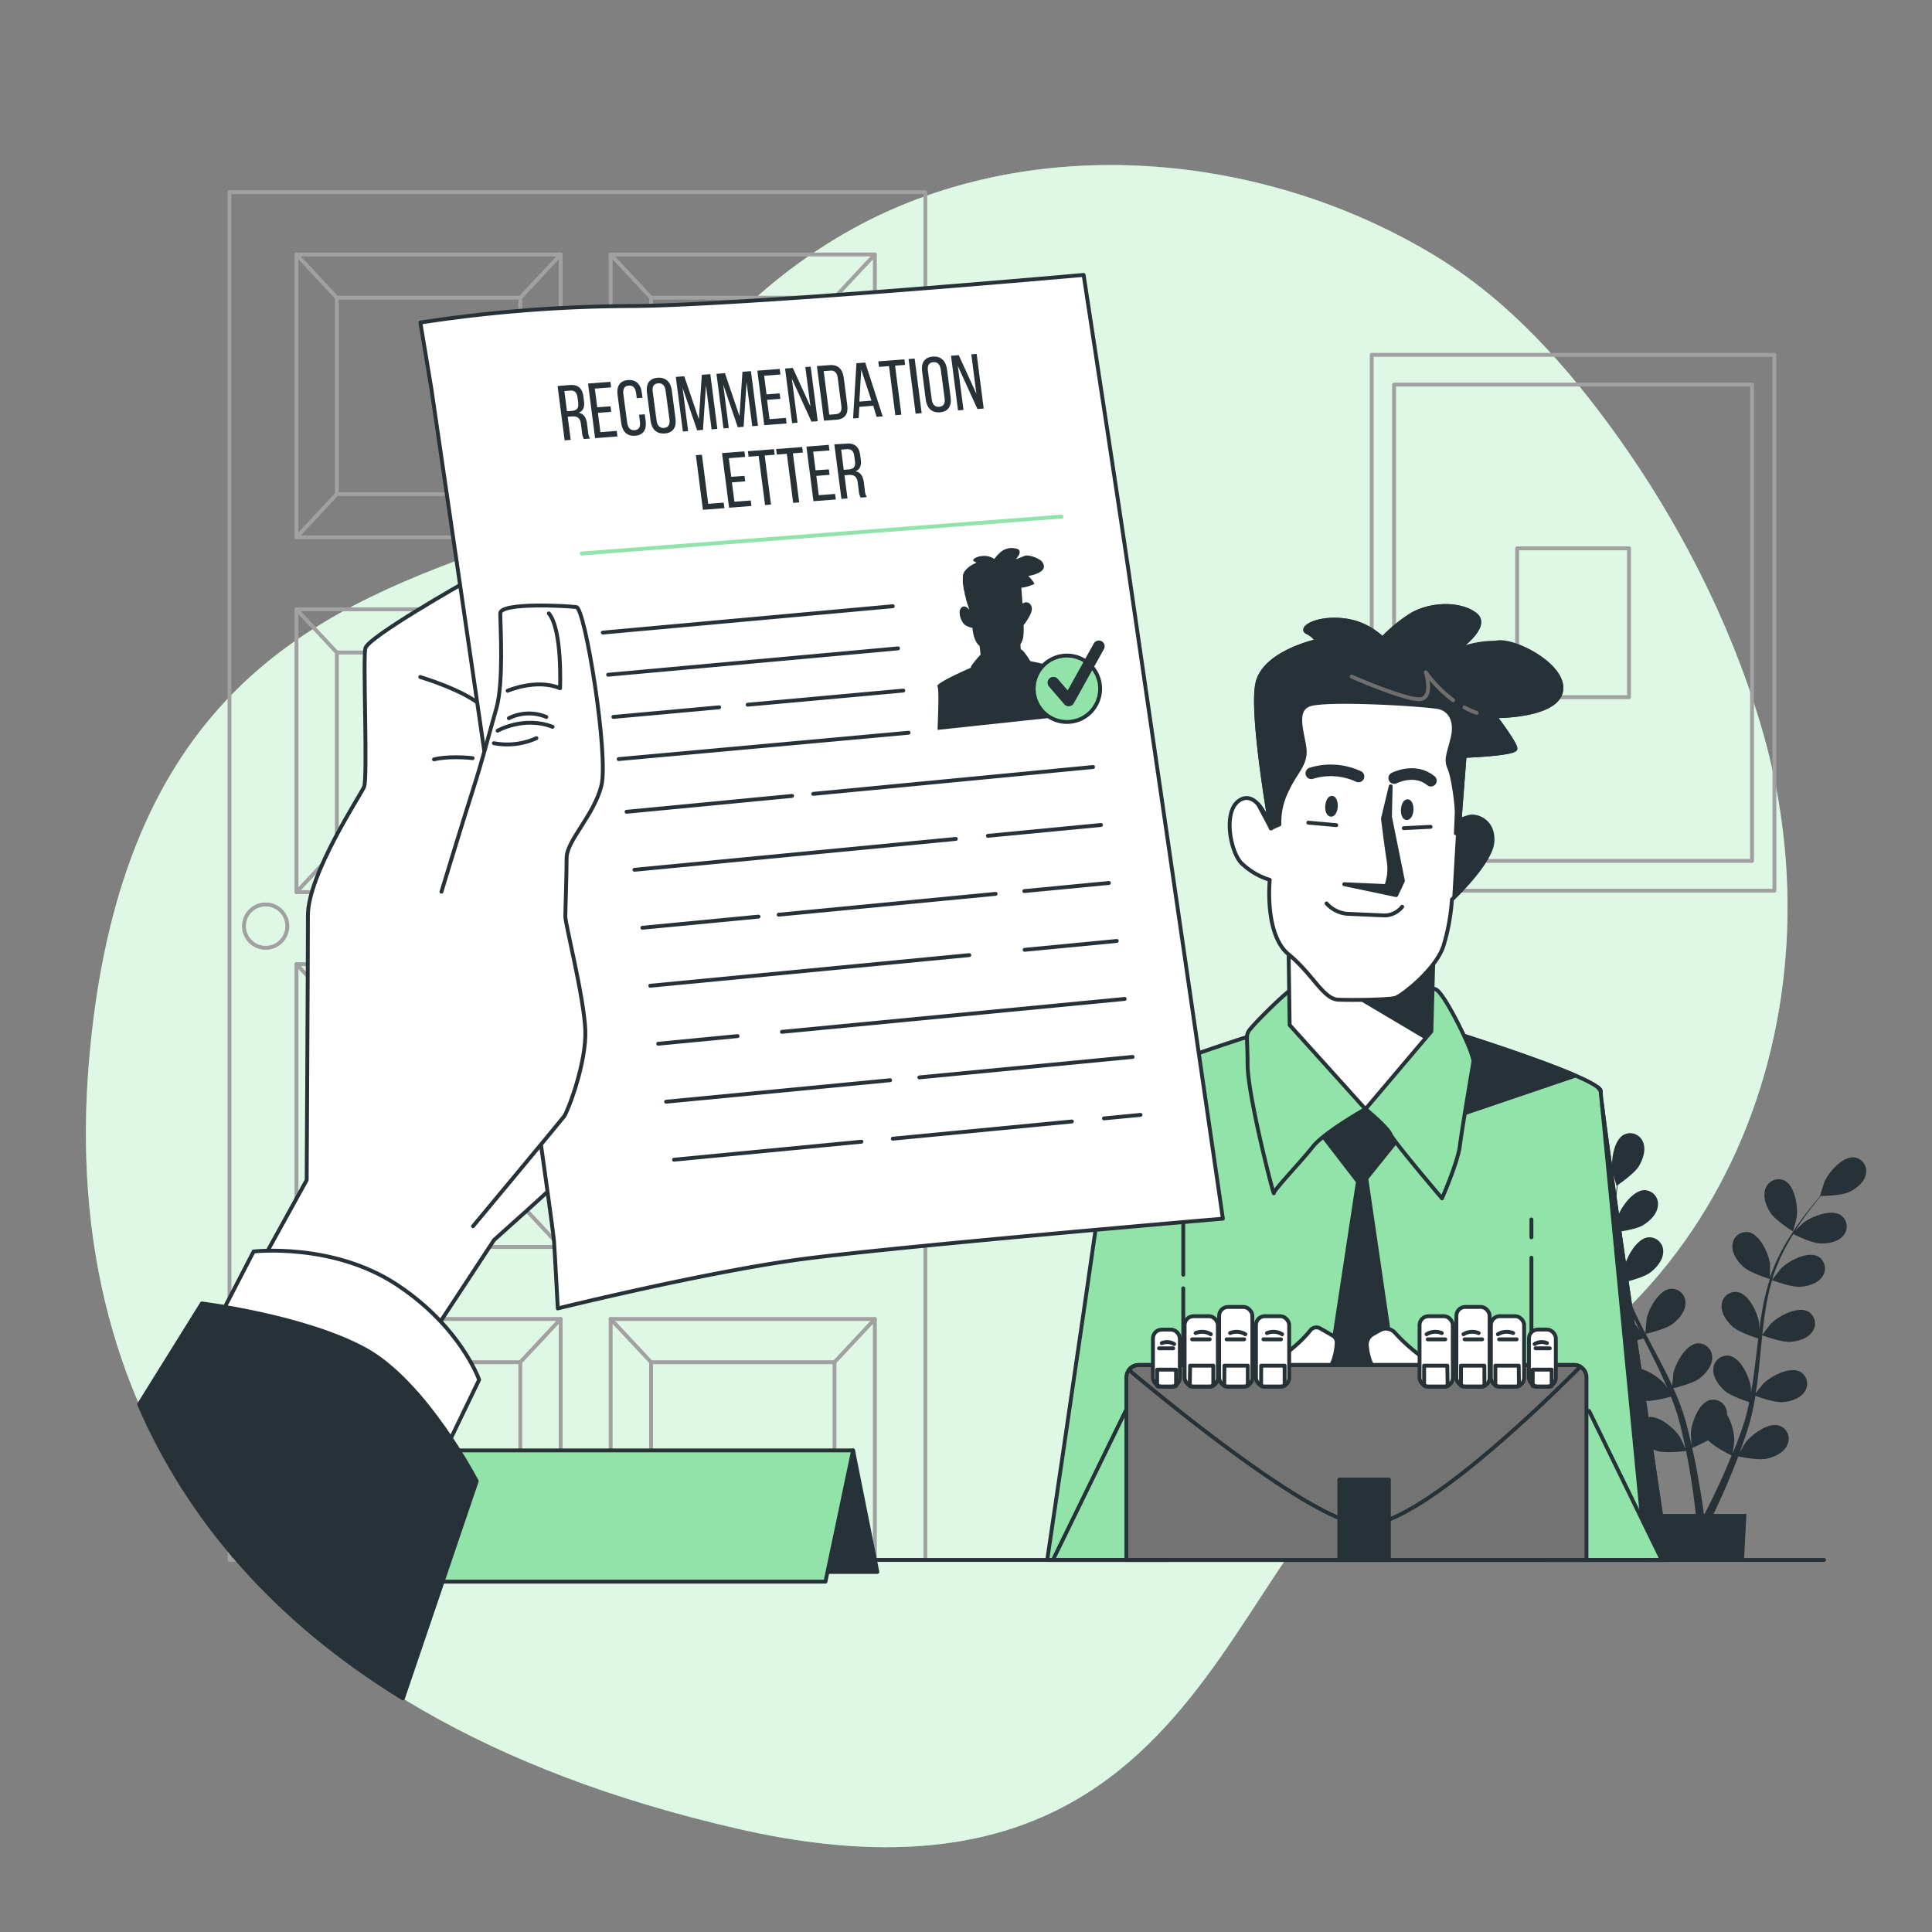 <svg xmlns="http://www.w3.org/2000/svg" viewBox="0 0 500 500"><rect x="0" y="0" width="500" height="500" fill="#808080" stroke="none"/><g id="freepik--background-simple--inject-176"><path d="M455.64,187.46c-8.12-27.16-21.6-53-37.18-74.72-12.83-17.9-27.65-34.64-46.54-46.22-46-28.2-108.52-33.23-155.49-4.86-45.53,27.51-52.16,66.39-95.79,82.51S30.54,184,23,275.05,62.79,443.86,190.82,473.26,316,387.91,368.17,370.84C446,345.37,478,262.12,455.64,187.46Z" style="fill:#92E3A9"></path><path d="M455.64,187.46c-8.12-27.16-21.6-53-37.18-74.72-12.83-17.9-27.65-34.64-46.54-46.22-46-28.2-108.52-33.23-155.49-4.86-45.53,27.51-52.16,66.39-95.79,82.51S30.54,184,23,275.05,62.79,443.86,190.82,473.26,316,387.91,368.17,370.84C446,345.37,478,262.12,455.64,187.46Z" style="fill:#fff;opacity:0.7"></path></g><g id="freepik--Plant--inject-176"><path d="M410.14,317.52c2.18,1,7.5.83,7.51.83s-1.15-3.49-1.25-3.7c-1.17-2.44-4.86-6.48-7.87-6.07a3.59,3.59,0,0,0-2.88,4.5C406.15,315.16,408.28,316.71,410.14,317.52Z" style="fill:#263238"></path><path d="M412,333c2.26.33,7-1.05,7.39-1.16a63.26,63.26,0,0,0,2.88,8c.65,1.51,1.36,3,2.09,4.51-.44-.63-.83-1.2-.89-1.27-1.78-2.05-6.41-5-9.2-3.78a3.59,3.59,0,0,0-1.59,5.1c1,1.88,3.5,2.81,5.5,3.1s6.11-.8,7.19-1.1c.28.57.56,1.15.85,1.72,1.37,2.74,2.76,5.47,4,8.18.45,1,.85,1.92,1.27,2.88-.39-.56-.72-1-.78-1.1-1.77-2.05-6.4-5-9.19-3.78a3.58,3.58,0,0,0-1.59,5.1c1,1.88,3.5,2.81,5.5,3.1s5.71-.7,7-1.05c.39,1,.79,2,1.12,3,.22.68.47,1.31.65,2s.37,1.36.56,2c.31,1.3.64,2.63.91,3.91.2.88.37,1.73.54,2.58-.44-1-1.33-2.82-1.42-3-1.44-2.29-5.58-5.88-8.52-5.13a3.6,3.6,0,0,0-2.35,4.81c.74,2,3,3.3,5,3.89,2.13.65,6.84.06,7.43,0,.29,1.41.55,2.78.77,4.08.8,4.51,1.29,8.29,1.59,10.94.06.47.1.89.15,1.29h-9.14l.62,12.1h21l.62-12.1h-8.51c.06-.13.12-.26.19-.39,1.16-2.44,2.78-5.93,4.53-10.21.56-1.35,1.12-2.8,1.69-4.3.57.12,5.24,1.07,7.42.58,2-.45,4.37-1.57,5.25-3.52a3.59,3.59,0,0,0-2-5c-2.88-1-7.27,2.3-8.88,4.48-.09.13-1,1.64-1.5,2.6.23-.61.45-1.21.68-1.84.46-1.25.88-2.51,1.34-3.87q.3-1,.6-2c.22-.66.36-1.4.54-2.1.39-1.64.71-3.33,1-5,1.1.4,5,1.76,7,1.62s4.55-.88,5.72-2.68a3.59,3.59,0,0,0-1.2-5.21c-2.7-1.39-7.54,1.18-9.46,3.09-.12.12-1.34,1.64-2,2.5.16-1,.33-2.05.46-3.09.37-3,.66-6.07.95-9.12.09-.93.2-1.86.29-2.79.39.14,5,1.86,7.28,1.7,2-.14,4.55-.88,5.72-2.68a3.58,3.58,0,0,0-1.2-5.2c-2.7-1.39-7.54,1.17-9.46,3.08-.14.15-1.9,2.35-2.32,2.93.22-2.05.45-4.09.77-6.1a61.44,61.44,0,0,1,1.75-8c.18.07,5,1.89,7.31,1.72,2-.14,4.56-.88,5.73-2.68a3.59,3.59,0,0,0-1.21-5.2c-2.7-1.39-7.53,1.17-9.45,3.08-.15.15-2,2.52-2.36,3,.05-.15.08-.31.12-.46a47,47,0,0,1,3.18-7.59c.69-1.35,1.42-2.6,2.17-3.8.86.43,4.82,2.35,6.93,2.43s4.62-.37,6-2a3.6,3.6,0,0,0-.63-5.31c-2.53-1.68-7.61.34-9.73,2-.12.09-1.19,1.16-1.95,1.94.34-.54.68-1.1,1-1.6,1.27-1.92,2.55-3.59,3.7-5.06.66-.83,1.27-1.57,1.85-2.26,1.06,0,5.36-.15,7.24-1s3.92-2.46,4.37-4.56a3.59,3.59,0,0,0-3-4.42c-3-.32-6.6,3.81-7.7,6.29-.1.21-1.2,3.73-1.15,3.73h.07c-.57.64-1.18,1.35-1.82,2.13-1.18,1.45-2.5,3.09-3.82,5a63.56,63.56,0,0,0-4,6.3,46.82,46.82,0,0,0-3.38,7.61.54.54,0,0,1,0,.1c0-.89,0-3.38,0-3.57-.35-2.69-2.6-7.68-5.59-8.23a3.59,3.59,0,0,0-4.14,3.38c-.18,2.13,1.37,4.27,2.88,5.62,1.7,1.52,6.43,3,6.81,3.11a61.57,61.57,0,0,0-2,8.24c-.29,1.63-.53,3.27-.75,4.92,0-.77,0-1.45,0-1.55-.35-2.69-2.6-7.68-5.59-8.23a3.6,3.6,0,0,0-4.14,3.38c-.17,2.14,1.37,4.27,2.88,5.62s5.54,2.71,6.6,3c-.07.64-.16,1.27-.24,1.91-.36,3-.71,6.08-1.14,9.05-.16,1-.35,2.08-.53,3.1,0-.68,0-1.25,0-1.34-.35-2.69-2.6-7.68-5.58-8.23a3.6,3.6,0,0,0-4.14,3.38c-.18,2.13,1.37,4.27,2.88,5.62s5.14,2.57,6.41,3c-.22,1.05-.44,2.1-.71,3.1-.19.68-.33,1.35-.56,2s-.43,1.34-.65,2c-.45,1.25-.92,2.55-1.39,3.76-.32.84-.65,1.64-1,2.45.16-1,.44-3.09.44-3.26a14,14,0,0,0-1.87-6.78,4.3,4.3,0,0,0-.05-.8,3.58,3.58,0,0,0-4.39-3c-2.93.78-4.79,5.92-4.93,8.63,0,.16.1,1.9.18,3-.15-.64-.28-1.26-.44-1.91-.31-1.3-.66-2.59-1-4-.2-.66-.4-1.33-.61-2s-.47-1.36-.71-2.05c-.58-1.58-1.24-3.16-1.95-4.74,1.14-.27,5.15-1.29,6.77-2.53s3.31-3.25,3.29-5.39a3.59,3.59,0,0,0-3.88-3.68c-3,.33-5.63,5.14-6.18,7.79,0,.17-.21,2.11-.29,3.19-.43-.95-.86-1.89-1.32-2.83-1.35-2.72-2.8-5.43-4.24-8.13-.44-.83-.86-1.66-1.3-2.49.41-.09,5.21-1.21,7-2.6,1.6-1.23,3.31-3.24,3.29-5.39a3.58,3.58,0,0,0-3.88-3.67c-3,.33-5.63,5.13-6.18,7.79,0,.2-.3,3-.32,3.72-.95-1.83-1.88-3.67-2.73-5.51a62.71,62.71,0,0,1-3-7.65c.19,0,5.2-1.18,7.05-2.6,1.61-1.23,3.31-3.25,3.3-5.39a3.6,3.6,0,0,0-3.88-3.68c-3,.33-5.64,5.14-6.18,7.79-.05.21-.32,3.23-.33,3.78,0-.15-.11-.31-.15-.46a46.43,46.43,0,0,1-1.54-8.08c-.17-1.5-.25-2.95-.29-4.36,1-.12,5.32-.7,7.13-1.8s3.64-2.86,3.86-5a3.58,3.58,0,0,0-3.45-4.08c-3,0-6.16,4.48-7,7.06-.05.14-.35,1.62-.56,2.69,0-.63,0-1.29,0-1.9,0-2.3.15-4.4.3-6.26.09-1.06.19-2,.3-2.9.87-.6,4.38-3.08,5.46-4.85s1.92-4.22,1.13-6.22a3.59,3.59,0,0,0-4.94-2c-2.7,1.4-3.41,6.82-3,9.5,0,.23,1.06,3.77,1.1,3.74l.05,0c-.11.86-.23,1.78-.34,2.78-.18,1.86-.37,4-.43,6.27a63.22,63.22,0,0,0,.18,7.44,46.63,46.63,0,0,0,1.38,8.21l0,.1c-.48-.75-1.88-2.8-2-3-1.77-2-6.4-5-9.2-3.78a3.59,3.59,0,0,0-1.59,5.1C407.5,331.73,410,332.66,412,333Zm30.09,39.77c1.55,1.68,5.53,3.65,6.05,3.9-.55,1.33-1.09,2.62-1.61,3.83-1.83,4.2-3.51,7.63-4.71,10-.24.48-.46.91-.67,1.3h-.2c-.06-.47-.12-1-.2-1.54-.37-2.68-1-6.49-1.85-11-.28-1.43-.61-3-1-4.52A39.12,39.12,0,0,0,442.07,372.72Z" style="fill:#263238"></path><path d="M464,318.69c.05,0,1-3.54,1-3.77.37-2.68-.49-8.09-3.22-9.41a3.59,3.59,0,0,0-4.89,2.16c-.73,2,.2,4.49,1.3,6.19C459.5,315.85,464,318.69,464,318.69Z" style="fill:#263238"></path></g><g id="freepik--Picture--inject-176"><rect x="355" y="91.83" width="104.22" height="138.68" style="fill:none;stroke:#a1a1a1;stroke-linecap:round;stroke-linejoin:round"></rect><rect x="360.79" y="99.53" width="92.64" height="123.27" style="fill:none;stroke:#a1a1a1;stroke-linecap:round;stroke-linejoin:round"></rect><rect x="392.64" y="141.91" width="28.95" height="38.52" style="fill:none;stroke:#a1a1a1;stroke-linecap:round;stroke-linejoin:round"></rect></g><g id="freepik--Door--inject-176"><rect x="59.39" y="49.74" width="180.09" height="353.97" style="fill:none;stroke:#a1a1a1;stroke-linecap:round;stroke-linejoin:round"></rect><rect x="76.73" y="65.86" width="68.37" height="73.19" style="fill:none;stroke:#a1a1a1;stroke-linecap:round;stroke-linejoin:round"></rect><rect x="87.18" y="77.05" width="47.47" height="50.81" style="fill:none;stroke:#a1a1a1;stroke-linecap:round;stroke-linejoin:round"></rect><line x1="87.18" y1="77.05" x2="76.73" y2="65.86" style="fill:none;stroke:#a1a1a1;stroke-linecap:round;stroke-linejoin:round"></line><line x1="134.65" y1="127.86" x2="145.1" y2="139.05" style="fill:none;stroke:#a1a1a1;stroke-linecap:round;stroke-linejoin:round"></line><line x1="134.65" y1="77.05" x2="145.1" y2="65.86" style="fill:none;stroke:#a1a1a1;stroke-linecap:round;stroke-linejoin:round"></line><line x1="87.18" y1="127.86" x2="76.73" y2="139.05" style="fill:none;stroke:#a1a1a1;stroke-linecap:round;stroke-linejoin:round"></line><rect x="158.04" y="65.86" width="68.37" height="73.19" style="fill:none;stroke:#a1a1a1;stroke-linecap:round;stroke-linejoin:round"></rect><rect x="168.5" y="77.05" width="47.47" height="50.81" style="fill:none;stroke:#a1a1a1;stroke-linecap:round;stroke-linejoin:round"></rect><line x1="168.5" y1="77.05" x2="158.04" y2="65.86" style="fill:none;stroke:#a1a1a1;stroke-linecap:round;stroke-linejoin:round"></line><line x1="215.96" y1="127.86" x2="226.42" y2="139.05" style="fill:none;stroke:#a1a1a1;stroke-linecap:round;stroke-linejoin:round"></line><line x1="215.96" y1="77.05" x2="226.42" y2="65.86" style="fill:none;stroke:#a1a1a1;stroke-linecap:round;stroke-linejoin:round"></line><line x1="168.5" y1="127.86" x2="158.04" y2="139.05" style="fill:none;stroke:#a1a1a1;stroke-linecap:round;stroke-linejoin:round"></line><rect x="76.73" y="157.69" width="68.37" height="73.19" style="fill:none;stroke:#a1a1a1;stroke-linecap:round;stroke-linejoin:round"></rect><rect x="87.18" y="168.88" width="47.47" height="50.81" style="fill:none;stroke:#a1a1a1;stroke-linecap:round;stroke-linejoin:round"></rect><line x1="87.18" y1="168.88" x2="76.73" y2="157.69" style="fill:none;stroke:#a1a1a1;stroke-linecap:round;stroke-linejoin:round"></line><line x1="134.65" y1="219.69" x2="145.1" y2="230.88" style="fill:none;stroke:#a1a1a1;stroke-linecap:round;stroke-linejoin:round"></line><line x1="134.65" y1="168.88" x2="145.1" y2="157.69" style="fill:none;stroke:#a1a1a1;stroke-linecap:round;stroke-linejoin:round"></line><line x1="87.18" y1="219.69" x2="76.73" y2="230.88" style="fill:none;stroke:#a1a1a1;stroke-linecap:round;stroke-linejoin:round"></line><rect x="158.04" y="157.69" width="68.37" height="73.19" style="fill:none;stroke:#a1a1a1;stroke-linecap:round;stroke-linejoin:round"></rect><rect x="168.5" y="168.88" width="47.47" height="50.81" style="fill:none;stroke:#a1a1a1;stroke-linecap:round;stroke-linejoin:round"></rect><line x1="168.5" y1="168.88" x2="158.04" y2="157.69" style="fill:none;stroke:#a1a1a1;stroke-linecap:round;stroke-linejoin:round"></line><line x1="215.96" y1="219.69" x2="226.42" y2="230.88" style="fill:none;stroke:#a1a1a1;stroke-linecap:round;stroke-linejoin:round"></line><line x1="215.96" y1="168.88" x2="226.42" y2="157.69" style="fill:none;stroke:#a1a1a1;stroke-linecap:round;stroke-linejoin:round"></line><line x1="168.5" y1="219.69" x2="158.04" y2="230.88" style="fill:none;stroke:#a1a1a1;stroke-linecap:round;stroke-linejoin:round"></line><rect x="76.73" y="249.52" width="68.37" height="73.19" style="fill:none;stroke:#a1a1a1;stroke-linecap:round;stroke-linejoin:round"></rect><rect x="87.18" y="260.71" width="47.47" height="50.81" style="fill:none;stroke:#a1a1a1;stroke-linecap:round;stroke-linejoin:round"></rect><line x1="87.18" y1="260.71" x2="76.73" y2="249.52" style="fill:none;stroke:#a1a1a1;stroke-linecap:round;stroke-linejoin:round"></line><line x1="134.65" y1="311.52" x2="145.1" y2="322.71" style="fill:none;stroke:#a1a1a1;stroke-linecap:round;stroke-linejoin:round"></line><line x1="134.65" y1="260.71" x2="145.1" y2="249.52" style="fill:none;stroke:#a1a1a1;stroke-linecap:round;stroke-linejoin:round"></line><line x1="87.18" y1="311.52" x2="76.73" y2="322.71" style="fill:none;stroke:#a1a1a1;stroke-linecap:round;stroke-linejoin:round"></line><rect x="158.04" y="249.52" width="68.37" height="73.19" style="fill:none;stroke:#a1a1a1;stroke-linecap:round;stroke-linejoin:round"></rect><rect x="168.5" y="260.71" width="47.47" height="50.81" style="fill:none;stroke:#a1a1a1;stroke-linecap:round;stroke-linejoin:round"></rect><line x1="168.5" y1="260.71" x2="158.04" y2="249.52" style="fill:none;stroke:#a1a1a1;stroke-linecap:round;stroke-linejoin:round"></line><line x1="215.96" y1="311.52" x2="226.42" y2="322.71" style="fill:none;stroke:#a1a1a1;stroke-linecap:round;stroke-linejoin:round"></line><line x1="215.96" y1="260.71" x2="226.42" y2="249.52" style="fill:none;stroke:#a1a1a1;stroke-linecap:round;stroke-linejoin:round"></line><line x1="168.5" y1="311.52" x2="158.04" y2="322.71" style="fill:none;stroke:#a1a1a1;stroke-linecap:round;stroke-linejoin:round"></line><rect x="76.73" y="341.35" width="68.37" height="62.36" style="fill:none;stroke:#a1a1a1;stroke-linecap:round;stroke-linejoin:round"></rect><rect x="87.18" y="352.54" width="47.47" height="50.81" style="fill:none;stroke:#a1a1a1;stroke-linecap:round;stroke-linejoin:round"></rect><line x1="87.18" y1="352.54" x2="76.73" y2="341.35" style="fill:none;stroke:#a1a1a1;stroke-linecap:round;stroke-linejoin:round"></line><line x1="134.65" y1="352.54" x2="145.1" y2="341.35" style="fill:none;stroke:#a1a1a1;stroke-linecap:round;stroke-linejoin:round"></line><rect x="158.04" y="341.35" width="68.37" height="62.36" style="fill:none;stroke:#a1a1a1;stroke-linecap:round;stroke-linejoin:round"></rect><rect x="168.5" y="352.54" width="47.47" height="50.81" style="fill:none;stroke:#a1a1a1;stroke-linecap:round;stroke-linejoin:round"></rect><line x1="168.5" y1="352.54" x2="158.04" y2="341.35" style="fill:none;stroke:#a1a1a1;stroke-linecap:round;stroke-linejoin:round"></line><line x1="215.96" y1="352.54" x2="226.42" y2="341.35" style="fill:none;stroke:#a1a1a1;stroke-linecap:round;stroke-linejoin:round"></line><path d="M74.36,239.68a5.61,5.61,0,1,0-5.61,5.61A5.61,5.61,0,0,0,74.36,239.68Z" style="fill:none;stroke:#a1a1a1;stroke-linecap:round;stroke-linejoin:round"></path></g><g id="freepik--Character--inject-176"><path d="M431.57,403.71c-3.25-21.85-17.55-118.4-17.3-121.29.27-3.27-38.09-15.24-38.09-15.24l-21.49-.82v-.26l-3.4.13-3.4-.13v.26l-21.49.82s-38.35,12-38.08,15.24c.24,2.89-14.06,99.44-17.3,121.29Z" style="fill:#92E3A9;stroke:#263238;stroke-linecap:round;stroke-linejoin:round"></path><path d="M413.61,281.47l.66.95C414.29,282.15,414.05,281.83,413.61,281.47Z" style="fill:#263238;stroke:#263238;stroke-linecap:round;stroke-linejoin:round"></path><path d="M376.43,289l31.28-10.62c-10.89-4.72-31.53-11.16-31.53-11.16l-9.72-.37Z" style="fill:#263238;stroke:#263238;stroke-linecap:round;stroke-linejoin:round"></path><path d="M414.6,285.92,426,403.71h5.61C428.65,384,416.77,303.82,414.6,285.92Z" style="fill:#263238;stroke:#263238;stroke-linecap:round;stroke-linejoin:round"></path><polygon points="430.06 403.71 411.26 365.15 401.31 365.38 400.03 403.71 430.06 403.71" style="fill:#92E3A9;stroke:#263238;stroke-linecap:round;stroke-linejoin:round"></polygon><line x1="396.33" y1="320.21" x2="396.33" y2="315.59" style="fill:none;stroke:#263238;stroke-linecap:round;stroke-linejoin:round"></line><line x1="396.33" y1="362.54" x2="396.33" y2="325.5" style="fill:none;stroke:#263238;stroke-linecap:round;stroke-linejoin:round"></line><polygon points="302.53 403.71 301.25 365.38 291.3 365.15 272.5 403.71 302.53 403.71" style="fill:#92E3A9;stroke:#263238;stroke-linecap:round;stroke-linejoin:round"></polygon><line x1="306.23" y1="329.9" x2="306.23" y2="315.59" style="fill:none;stroke:#263238;stroke-linecap:round;stroke-linejoin:round"></line><line x1="306.23" y1="362.54" x2="306.23" y2="333.42" style="fill:none;stroke:#263238;stroke-linecap:round;stroke-linejoin:round"></line><polygon points="340.55 291.67 351.43 305.81 339.46 384.43 353.6 402.11 365.03 383.07 353.6 305 364.76 291.12 354.15 278.61 340.55 291.67" style="fill:#263238;stroke:#263238;stroke-linecap:round;stroke-linejoin:round"></polygon><path d="M353.38,287s-10.66,6-13.65,9.8-10.06,11.15-10.06,12-6.8-25.29-6.8-33.45-.82-7.35,1.36-9.8,9-9.25,10.88-10.06,34.54-.27,36.45.54,6.8,10.61,8.16,13.88a28.71,28.71,0,0,1,1.63,4.62s-3,17.68-3.54,22-4.62,13.6-4.62,13.6-12.51-14.68-13.33-16.59S353.38,287,353.38,287Z" style="fill:#92E3A9;stroke:#263238;stroke-linecap:round;stroke-linejoin:round"></path><polygon points="333.47 244.88 333.76 265.28 353.38 287.04 370.44 266.91 371.01 245.69 333.47 244.88" style="fill:#fff;stroke:#263238;stroke-linecap:round;stroke-linejoin:round"></polygon><polygon points="344.07 253.06 345.21 254.97 368.74 268.93 370.44 266.91 371.01 245.69 341.69 245.06 344.07 253.06" style="fill:#263238"></polygon><path d="M328.93,214.37s-3.1-9.94-7.84-7.43-2.76,13.22.09,16.34a18.2,18.2,0,0,0,7.43,4.42s-1.45,14.09,4.86,19.27,9,11.57,12.82,11.74,13.07,0,14.72-.43,10.68-7.43,12.59-13.6a53.06,53.06,0,0,0,2.16-11.89s9.95-9.36,10.46-14.78-4-7.26-6.24-6.54l-2.21.72,1.28-16.56s13.09-.5,13.15-1.86-5.34-8.41-5.34-8.41,16.06.17,17.17-6.58-12.73-13.64-16.87-12.46-10.72,2.24-10.72,2.24,9.54-6.38,5.33-9.56-12.4-2.73-17.18.59a38.49,38.49,0,0,0-6.79,5.69,17.3,17.3,0,0,0-10.68-4.83c-6.78-.58-10.72,2.24-8.85,3.14a6.08,6.08,0,0,1,2.62,2.3s-13.74,2.93-15.47,11S328.93,214.37,328.93,214.37Z" style="fill:#fff;stroke:#263238;stroke-linecap:round;stroke-linejoin:round"></path><path d="M380,211.47l-1.73.56-1.45,3.65-1,17.11s9.95-9.36,10.46-14.78S382.19,210.75,380,211.47Z" style="fill:#263238"></path><line x1="338.59" y1="212.9" x2="345.82" y2="213.55" style="fill:none;stroke:#263238;stroke-linecap:round;stroke-linejoin:round"></line><line x1="363.29" y1="214.33" x2="370.23" y2="213.98" style="fill:none;stroke:#263238;stroke-linecap:round;stroke-linejoin:round"></line><path d="M325.59,208.11l3.34,6.26A19.65,19.65,0,0,0,325.59,208.11Z" style="fill:none;stroke:#263238;stroke-linecap:round;stroke-linejoin:round"></path><path d="M404,178.78c1.12-6.76-12.57-12.46-16.87-12.46a26.34,26.34,0,0,0-10.72,2.24s9.54-6.38,5.33-9.56-12.4-2.73-17.18.59a38.49,38.49,0,0,0-6.79,5.69,17.3,17.3,0,0,0-10.68-4.83c-6.78-.58-10.72,2.24-8.85,3.14a6.08,6.08,0,0,1,2.62,2.3s-13.74,2.93-15.47,11,3.51,37.46,3.51,37.46l2.22-1a18,18,0,0,1,1.74-8.37c2.12-4.8,4.65-6.6,4.8-10.13s-3.33-10.77,1.1-12.47,31,0,33.74.68,4.47,3.47,3.46,7.78-1.88,5.63-.89,7.86,2,9.62,1.92,11.79l-.09,2.17-.13,3,1.34-3.61-.37.12,1.28-16.56s13.09-.5,13.15-1.86-5.34-8.41-5.34-8.41S402.92,185.53,404,178.78Z" style="fill:#263238;stroke:#263238;stroke-linecap:round;stroke-linejoin:round"></path><path d="M379,183.08a21.5,21.5,0,0,0,3.16,1.41" style="fill:none;stroke:#6e6e6e;stroke-linecap:round;stroke-linejoin:round"></path><path d="M349.8,175.1s15.1,6.63,18.12,5.78S369,174,369,174a32.59,32.59,0,0,0,7.08,7.22" style="fill:none;stroke:#6e6e6e;stroke-linecap:round;stroke-linejoin:round"></path><path d="M359.91,203.5l-2,8.35s.79,6.57,1.43,10.68a12.92,12.92,0,0,1-.58,6.78l-10.87-.48,13.45,2.83,1.74-3.71-3.36-16.58Z" style="fill:#263238;stroke:#263238;stroke-linecap:round;stroke-linejoin:round"></path><path d="M343.31,233.8a8,8,0,0,0,5.33,2.69l9.78.43a6,6,0,0,0,4.46-2.25" style="fill:none;stroke:#263238;stroke-linecap:round;stroke-linejoin:round"></path><path d="M345.71,208.72c-.06,1.21-.61,2.17-1.24,2.14s-1.1-1-1-2.24.61-2.17,1.24-2.15S345.76,207.51,345.71,208.72Z" style="fill:#263238;stroke:#263238;stroke-linecap:round;stroke-linejoin:round"></path><path d="M365.3,209.59c-.05,1.21-.61,2.17-1.24,2.14s-1.09-1-1-2.24.61-2.17,1.24-2.14S365.35,208.38,365.3,209.59Z" style="fill:#263238;stroke:#263238;stroke-linecap:round;stroke-linejoin:round"></path><path d="M339.37,200.13a17.08,17.08,0,0,1,12.21.82" style="fill:none;stroke:#263238;stroke-linecap:round;stroke-linejoin:round;stroke-width:3px"></path><path d="M360.82,201.36s5.3-2.76,9.5.69" style="fill:none;stroke:#263238;stroke-linecap:round;stroke-linejoin:round;stroke-width:3px"></path><path d="M369.4,352.13a45.41,45.41,0,0,1-8.37-7.19,3.13,3.13,0,0,0-3.95-.65l-1.8,1a3.09,3.09,0,0,0-1.54,3c.18,2,.78,5,2.71,6.91a26.4,26.4,0,0,0,6.17,4.63l8.94-3.39Z" style="fill:#fff;stroke:#263238;stroke-linecap:round;stroke-linejoin:round"></path><path d="M330.22,352.13s5.71-3.73,8.89-7.84a2,2,0,0,1,2.59-.48l3.23,1.86a2,2,0,0,1,1,1.84c-.09,1.89-.57,5.5-2.77,7.7a26.4,26.4,0,0,1-6.17,4.63l-8.94-3.39Z" style="fill:#fff;stroke:#263238;stroke-linecap:round;stroke-linejoin:round"></path><path d="M410.58,403.71V356.45a3.19,3.19,0,0,0-3.19-3.19H294.71a3.19,3.19,0,0,0-3.2,3.19v47.26Z" style="fill:#737373;stroke:#263238;stroke-linecap:round;stroke-linejoin:round"></path><path d="M409,353.69a3.13,3.13,0,0,0-1.57-.43H294.71a3.17,3.17,0,0,0-2.55,1.28c7.63,6.42,47.64,39.61,60.95,40.12C366.88,395.2,400.38,362.35,409,353.69Z" style="fill:none;stroke:#263238;stroke-linecap:round;stroke-linejoin:round"></path><rect x="346.62" y="382.9" width="12.82" height="20.51" style="fill:#263238;stroke:#263238;stroke-linecap:round;stroke-linejoin:round"></rect><rect x="325.04" y="340.63" width="8.6" height="18.23" rx="2.29" style="fill:#fff;stroke:#263238;stroke-linecap:round;stroke-linejoin:round"></rect><path d="M326.37,358.69a2.19,2.19,0,0,0,.85.17h4.24a2.14,2.14,0,0,0,1-.24v-5.19h-6.06Z" style="fill:none;stroke:#263238;stroke-linecap:round;stroke-linejoin:round"></path><line x1="326.98" y1="346.62" x2="331.52" y2="346.62" style="fill:none;stroke:#263238;stroke-linecap:round;stroke-linejoin:round"></line><path d="M327.89,345a4.36,4.36,0,0,1,3.93.3" style="fill:none;stroke:#263238;stroke-linecap:round;stroke-linejoin:round"></path><rect x="306.58" y="340.63" width="8.6" height="18.23" rx="2.29" style="fill:#fff;stroke:#263238;stroke-linecap:round;stroke-linejoin:round"></rect><path d="M307.91,358.69a2.19,2.19,0,0,0,.85.17H313a2.07,2.07,0,0,0,1-.24v-5.19h-6Z" style="fill:none;stroke:#263238;stroke-linecap:round;stroke-linejoin:round"></path><line x1="308.52" y1="346.62" x2="313.06" y2="346.62" style="fill:none;stroke:#263238;stroke-linecap:round;stroke-linejoin:round"></line><path d="M309.42,345a4.38,4.38,0,0,1,3.94.3" style="fill:none;stroke:#263238;stroke-linecap:round;stroke-linejoin:round"></path><rect x="298.38" y="344.1" width="6.96" height="14.76" rx="2.29" style="fill:#fff;stroke:#263238;stroke-linecap:round;stroke-linejoin:round"></rect><path d="M299.46,358.72a1.72,1.72,0,0,0,.68.14h3.44a1.87,1.87,0,0,0,.78-.19v-4.21h-4.9Z" style="fill:none;stroke:#263238;stroke-linecap:round;stroke-linejoin:round"></path><line x1="299.95" y1="348.94" x2="303.62" y2="348.94" style="fill:none;stroke:#263238;stroke-linecap:round;stroke-linejoin:round"></line><path d="M300.68,347.6a3.54,3.54,0,0,1,3.19.24" style="fill:none;stroke:#263238;stroke-linecap:round;stroke-linejoin:round"></path><rect x="315.51" y="338.24" width="8.6" height="20.62" rx="2.29" style="fill:#fff;stroke:#263238;stroke-linecap:round;stroke-linejoin:round"></rect><path d="M316.84,358.69a2.14,2.14,0,0,0,.84.17h4.25a2.07,2.07,0,0,0,1-.24v-5.19h-6.05Z" style="fill:none;stroke:#263238;stroke-linecap:round;stroke-linejoin:round"></path><line x1="317.44" y1="346.62" x2="321.99" y2="346.62" style="fill:none;stroke:#263238;stroke-linecap:round;stroke-linejoin:round"></line><path d="M318.35,345a4.38,4.38,0,0,1,3.94.3" style="fill:none;stroke:#263238;stroke-linecap:round;stroke-linejoin:round"></path><rect x="367.39" y="340.63" width="8.6" height="18.23" rx="2.29" transform="translate(743.37 699.49) rotate(180)" style="fill:#fff;stroke:#263238;stroke-linecap:round;stroke-linejoin:round"></rect><path d="M374.65,358.69a2.19,2.19,0,0,1-.85.17h-4.24a2.07,2.07,0,0,1-1-.24v-5.19h6Z" style="fill:none;stroke:#263238;stroke-linecap:round;stroke-linejoin:round"></path><line x1="374.04" y1="346.62" x2="369.5" y2="346.62" style="fill:none;stroke:#263238;stroke-linecap:round;stroke-linejoin:round"></line><path d="M373.14,345a4.38,4.38,0,0,0-3.94.3" style="fill:none;stroke:#263238;stroke-linecap:round;stroke-linejoin:round"></path><rect x="385.85" y="340.63" width="8.6" height="18.23" rx="2.29" transform="translate(780.29 699.49) rotate(180)" style="fill:#fff;stroke:#263238;stroke-linecap:round;stroke-linejoin:round"></rect><path d="M393.11,358.69a2.14,2.14,0,0,1-.84.17H388a2.1,2.1,0,0,1-1-.24v-5.19h6.05Z" style="fill:none;stroke:#263238;stroke-linecap:round;stroke-linejoin:round"></path><line x1="392.51" y1="346.62" x2="387.97" y2="346.62" style="fill:none;stroke:#263238;stroke-linecap:round;stroke-linejoin:round"></line><path d="M391.6,345a4.38,4.38,0,0,0-3.94.3" style="fill:none;stroke:#263238;stroke-linecap:round;stroke-linejoin:round"></path><rect x="395.68" y="344.1" width="6.96" height="14.76" rx="2.29" transform="translate(798.33 702.95) rotate(180)" style="fill:#fff;stroke:#263238;stroke-linecap:round;stroke-linejoin:round"></rect><path d="M401.57,358.72a1.74,1.74,0,0,1-.69.14h-3.43a1.8,1.8,0,0,1-.78-.19v-4.21h4.9Z" style="fill:none;stroke:#263238;stroke-linecap:round;stroke-linejoin:round"></path><line x1="401.08" y1="348.94" x2="397.4" y2="348.94" style="fill:none;stroke:#263238;stroke-linecap:round;stroke-linejoin:round"></line><path d="M400.34,347.6a3.52,3.52,0,0,0-3.18.24" style="fill:none;stroke:#263238;stroke-linecap:round;stroke-linejoin:round"></path><rect x="376.92" y="338.24" width="8.6" height="20.62" rx="2.29" transform="translate(762.43 697.09) rotate(180)" style="fill:#fff;stroke:#263238;stroke-linecap:round;stroke-linejoin:round"></rect><path d="M384.18,358.69a2.14,2.14,0,0,1-.84.17H379.1a2.11,2.11,0,0,1-1-.24v-5.19h6.05Z" style="fill:none;stroke:#263238;stroke-linecap:round;stroke-linejoin:round"></path><line x1="383.58" y1="346.62" x2="379.04" y2="346.62" style="fill:none;stroke:#263238;stroke-linecap:round;stroke-linejoin:round"></line><path d="M382.67,345a4.36,4.36,0,0,0-3.93.3" style="fill:none;stroke:#263238;stroke-linecap:round;stroke-linejoin:round"></path></g><g id="freepik--Table--inject-176"><line x1="115.8" y1="403.71" x2="472.06" y2="403.71" style="fill:none;stroke:#263238;stroke-linecap:round;stroke-linejoin:round"></line><polygon points="220.78 375.37 227.06 406.82 206.09 406.82 220.78 375.37" style="fill:#263238;stroke:#263238;stroke-linecap:round;stroke-linejoin:round"></polygon><polygon points="213.63 409.33 100.18 409.33 107.33 375.37 220.78 375.37 213.63 409.33" style="fill:#92E3A9;stroke:#263238;stroke-linecap:round;stroke-linejoin:round"></polygon></g><g id="freepik--Letter--inject-176"><path d="M120.39,150.66s-25.2,14.22-25.84,17.12.64,33.6-.33,35.86-14.53,22.61-14.53,33.27-.32,68.49-.32,68.49L61,338.67l44.58,16.15,22.29-33.92s14.86-13.24,18.09-16.47L140.74,149.7Z" style="fill:#fff;stroke:#263238;stroke-linecap:round;stroke-linejoin:round"></path><path d="M108.76,175.21s11.95,3.56,16.15,7.76" style="fill:none;stroke:#263238;stroke-linecap:round;stroke-linejoin:round"></path><path d="M112.31,196.53s3.56-1,10-.32" style="fill:none;stroke:#263238;stroke-linecap:round;stroke-linejoin:round"></path><path d="M111.63,100.55s31.3,213.38,31.77,221,.95,17.07.95,17.07,38.41-9.48,63.54-12.8,108.59-10.43,108.59-10.43-21.34-146.53-24.18-166-11.86-78.24-11.86-78.24-90.09,8.06-118.07,8.06a368.19,368.19,0,0,0-53.58,4.27Z" style="fill:#fff;stroke:#263238;stroke-linecap:round;stroke-linejoin:round"></path><path d="M147.44,99.65c2.21-.17,3.28.89,3.55,3l.15,1.16c.2,1.55-.22,2.56-1.37,3,1.33.28,1.95,1.3,2.15,2.81l.28,2.2a3.68,3.68,0,0,0,.5,1.67l-1.59.13a3.9,3.9,0,0,1-.48-1.7l-.29-2.22c-.2-1.6-1-2-2.32-1.94l-1.1.08.78,6-1.57.12L144.3,99.9Zm.46,6.7c1.24-.1,1.93-.56,1.74-2.09l-.18-1.36c-.16-1.27-.71-1.9-1.88-1.81l-1.52.12.67,5.23Z" style="fill:#263238"></path><path d="M158,105.16l.18,1.42-3.44.26.65,5,4.22-.33.19,1.44-5.79.44-1.83-14.13,5.79-.45.19,1.44-4.22.32.62,4.83Z" style="fill:#263238"></path><path d="M166.11,101.67l.17,1.27-1.49.11-.17-1.35c-.17-1.27-.77-2-1.92-1.91s-1.54.89-1.38,2.16l1,7.47c.17,1.28.79,2,1.92,1.92s1.54-.9,1.38-2.17l-.24-1.84,1.49-.11.23,1.76c.27,2.14-.55,3.63-2.72,3.79s-3.34-1.17-3.61-3.31l-.95-7.31c-.27-2.14.55-3.63,2.7-3.79S165.84,99.52,166.11,101.67Z" style="fill:#263238"></path><path d="M167.42,101.56c-.28-2.16.61-3.63,2.76-3.8s3.41,1.15,3.69,3.31l.95,7.31c.27,2.14-.61,3.64-2.78,3.8s-3.4-1.16-3.67-3.3Zm2.5,7.28c.17,1.29.81,2,1.93,1.91s1.58-.88,1.41-2.17l-1-7.47c-.17-1.27-.79-2-1.94-1.91s-1.57.89-1.4,2.16Z" style="fill:#263238"></path><path d="M181.93,111.26l-1.51.11-3.78-11.06,1.45,11.26-1.36.11L174.9,97.54l2.19-.16,3.77,11.11L181.64,97l2.19-.17L185.65,111l-1.49.12L182.7,99.74Z" style="fill:#263238"></path><path d="M192.45,110.45l-1.51.12L187.16,99.5l1.45,11.27-1.37.1-1.82-14.13,2.19-.17,3.77,11.11.77-11.46,2.19-.17,1.83,14.14-1.49.11-1.47-11.37Z" style="fill:#263238"></path><path d="M201.77,101.8l.18,1.42-3.44.26.65,5,4.22-.33.19,1.44-5.79.44L196,95.93l5.79-.45.19,1.44-4.22.32.62,4.83Z" style="fill:#263238"></path><path d="M206.4,109.4l-1.4.11-1.83-14.14,2-.15,4.58,10L208.42,95l1.38-.11L211.63,109l-1.63.12L204.93,98Z" style="fill:#263238"></path><path d="M214.71,94.49c2.19-.17,3.37,1.08,3.65,3.26l.92,7.13c.28,2.16-.55,3.57-2.74,3.74l-3.3.25-1.83-14.13Zm1.62,12.7c1.13-.09,1.58-.84,1.41-2.13l-.94-7.27c-.16-1.29-.8-2-1.94-1.87l-1.69.13,1.45,11.27Z" style="fill:#263238"></path><path d="M222.4,105.29l-.17,2.89-1.45.11L221.65,94l2.27-.17,4.52,13.93-1.57.12L226,105Zm0-1.36,3.13-.25-2.64-8Z" style="fill:#263238"></path><path d="M231.71,107.45l-1.63-12.7-2.6.2-.18-1.43,6.75-.52.19,1.43-2.6.2,1.64,12.7Z" style="fill:#263238"></path><path d="M236.71,92.79l1.82,14.14-1.57.12-1.82-14.13Z" style="fill:#263238"></path><path d="M238.64,96.09c-.28-2.16.6-3.63,2.75-3.8s3.42,1.15,3.7,3.31l.94,7.31c.28,2.14-.61,3.63-2.78,3.8s-3.39-1.17-3.67-3.31Zm2.5,7.28c.16,1.29.8,2,1.93,1.91s1.57-.88,1.4-2.17l-1-7.47c-.17-1.28-.79-2-1.93-1.91s-1.57.89-1.41,2.16Z" style="fill:#263238"></path><path d="M249.35,106.1l-1.41.11-1.82-14.14,2-.15,4.57,10-1.32-10.22,1.39-.11,1.82,14.14-1.62.12-5.08-11.15Z" style="fill:#263238"></path><path d="M181.91,131.94l-1.82-14.14,1.56-.12,1.64,12.71,4-.31.19,1.43Z" style="fill:#263238"></path><path d="M192.68,123.16l.18,1.41-3.44.27.65,5,4.22-.32.19,1.43-5.79.45-1.83-14.14,5.79-.44.19,1.43-4.22.33.62,4.82Z" style="fill:#263238"></path><path d="M198,130.71,196.34,118l-2.6.2-.18-1.43,6.75-.52.19,1.43-2.6.2,1.64,12.7Z" style="fill:#263238"></path><path d="M205.27,130.14l-1.64-12.7-2.59.2-.18-1.43,6.75-.52.18,1.43-2.59.2,1.64,12.7Z" style="fill:#263238"></path><path d="M214.51,121.48l.18,1.41-3.43.27.64,5,4.22-.33.19,1.44-5.79.44-1.82-14.13,5.78-.45.19,1.44-4.22.32.62,4.82Z" style="fill:#263238"></path><path d="M219.07,114.81c2.21-.17,3.28.89,3.55,3l.15,1.15c.2,1.55-.22,2.57-1.37,3,1.33.29,1.95,1.3,2.15,2.81l.28,2.2a3.76,3.76,0,0,0,.5,1.68l-1.59.12a3.9,3.9,0,0,1-.48-1.7l-.29-2.22c-.2-1.59-1-2-2.32-1.94l-1.1.09.78,6-1.57.12-1.83-14.13Zm.46,6.69c1.24-.09,1.94-.55,1.74-2.09l-.18-1.35c-.16-1.27-.71-1.9-1.88-1.81l-1.52.11.67,5.23Z" style="fill:#263238"></path><path d="M242.64,188.89,279.1,185c-1.59-6.24-2.69-10.66-2.69-11,0-.82-6.72-2.28-9.78-2.91-.6-1-1.8-2.8-2.31-3l-.14,0-.11-1.32a5,5,0,0,0,.72-1.75,14.66,14.66,0,0,0,.1-3.18c.28-.37,2.22-2.94,2.15-4.34a1.75,1.75,0,0,0-.82-1.47A1.42,1.42,0,0,0,265,156l-.38.19-.3-4.09a9.83,9.83,0,0,0,3.24-.92c.13-.1.12-.16.12-.2a8,8,0,0,0-1.59-1.9c.93-.16,4.07-.83,4.09-2.49a2.26,2.26,0,0,0-1.24-1.8c-1.22-.79-3.12-1.24-3.85-.91s-1.63.65-2.2.84c.44-.48,1.11-1.31,1-2a.8.8,0,0,0-.43-.59,4.5,4.5,0,0,0-4.63.86,12.09,12.09,0,0,0-1.5,1.67,4.74,4.74,0,0,0-3-.78c-1.38.09-2.41.65-2.46,1.1a.29.29,0,0,0,.23.32,1.55,1.55,0,0,1,.6.33c-.73.3-3.4,1.56-3.52,3.54a1.33,1.33,0,0,0,0,.2v.31c0,.05,0,.11,0,.18s0,0,0,.07l0,.26v.06l0,.23s0,.07,0,.1a1.55,1.55,0,0,0,0,.21v.11c0,.08,0,.16.05.24l0,.08.06.33,0,.09.06.26,0,.12c0,.08,0,.16.05.24l0,.11c0,.11,0,.22.08.32v0l.09.37,0,.1c0,.09.05.18.07.28l0,.11c0,.09,0,.19.08.29l0,.08c.07.25.14.51.21.75l0,.07.09.31,0,.07c0,.12.07.23.1.34v0c.07.25.15.5.22.73v0c0,.11.07.23.11.33h0l.4,1.27,0,0s0,0-.05,0l-.06-.09-.07-.07-.09-.11a.6.6,0,0,1-.08-.08l-.05-.05-.08-.07-.06-.05,0,0h0a1.41,1.41,0,0,0-.57-.29.9.9,0,0,0-.8.17,1.62,1.62,0,0,0-.58,1.35,4.63,4.63,0,0,0,1.25,3.13,5,5,0,0,0,2.08.87c0,.59.32,3.47,1.82,4.66l.27,2.25a29.41,29.41,0,0,0-2.2,2.63c-.25.36-.34.51-.34.77-3,1.32-8.82,4-8.67,4.78C243,177.9,242.88,182.46,242.64,188.89Z" style="fill:#263238"></path><path d="M284.71,178.38a8.59,8.59,0,1,0-8.72,8.46A8.59,8.59,0,0,0,284.71,178.38Z" style="fill:#92E3A9;stroke:#263238;stroke-linecap:round;stroke-linejoin:round"></path><polyline points="272.61 176.68 276.58 181.29 284.38 167.26" style="fill:none;stroke:#263238;stroke-linecap:round;stroke-linejoin:round;stroke-width:3px"></polyline><line x1="156.02" y1="163.71" x2="231.05" y2="156.89" style="fill:none;stroke:#263238;stroke-linecap:round;stroke-linejoin:round"></line><line x1="157.38" y1="174.62" x2="232.41" y2="167.8" style="fill:none;stroke:#263238;stroke-linecap:round;stroke-linejoin:round"></line><line x1="193.49" y1="182.38" x2="233.77" y2="178.72" style="fill:none;stroke:#263238;stroke-linecap:round;stroke-linejoin:round"></line><line x1="158.74" y1="185.54" x2="186.11" y2="183.05" style="fill:none;stroke:#263238;stroke-linecap:round;stroke-linejoin:round"></line><line x1="160.11" y1="196.45" x2="235.14" y2="189.63" style="fill:none;stroke:#263238;stroke-linecap:round;stroke-linejoin:round"></line><line x1="210.46" y1="205.45" x2="282.88" y2="198.5" style="fill:none;stroke:#263238;stroke-linecap:round;stroke-linejoin:round"></line><line x1="162.15" y1="210.09" x2="204.99" y2="205.98" style="fill:none;stroke:#263238;stroke-linecap:round;stroke-linejoin:round"></line><line x1="255.67" y1="216.31" x2="284.93" y2="213.5" style="fill:none;stroke:#263238;stroke-linecap:round;stroke-linejoin:round"></line><line x1="164.2" y1="225.1" x2="247.37" y2="217.11" style="fill:none;stroke:#263238;stroke-linecap:round;stroke-linejoin:round"></line><line x1="265.09" y1="230.61" x2="286.98" y2="228.51" style="fill:none;stroke:#263238;stroke-linecap:round;stroke-linejoin:round"></line><line x1="201.52" y1="236.72" x2="257.66" y2="231.33" style="fill:none;stroke:#263238;stroke-linecap:round;stroke-linejoin:round"></line><line x1="166.25" y1="240.1" x2="196.31" y2="237.22" style="fill:none;stroke:#263238;stroke-linecap:round;stroke-linejoin:round"></line><line x1="265.17" y1="245.81" x2="289.02" y2="243.52" style="fill:none;stroke:#263238;stroke-linecap:round;stroke-linejoin:round"></line><line x1="168.29" y1="255.11" x2="250.85" y2="247.18" style="fill:none;stroke:#263238;stroke-linecap:round;stroke-linejoin:round"></line><line x1="202.36" y1="267.04" x2="291.07" y2="258.52" style="fill:none;stroke:#263238;stroke-linecap:round;stroke-linejoin:round"></line><line x1="170.34" y1="270.12" x2="190.88" y2="268.14" style="fill:none;stroke:#263238;stroke-linecap:round;stroke-linejoin:round"></line><line x1="237.92" y1="278.83" x2="293.12" y2="273.53" style="fill:none;stroke:#263238;stroke-linecap:round;stroke-linejoin:round"></line><line x1="172.39" y1="285.12" x2="230.35" y2="279.56" style="fill:none;stroke:#263238;stroke-linecap:round;stroke-linejoin:round"></line><line x1="285.7" y1="289.44" x2="295.16" y2="288.53" style="fill:none;stroke:#263238;stroke-linecap:round;stroke-linejoin:round"></line><line x1="231.05" y1="294.69" x2="277.4" y2="290.24" style="fill:none;stroke:#263238;stroke-linecap:round;stroke-linejoin:round"></line><line x1="174.43" y1="300.13" x2="222.94" y2="295.47" style="fill:none;stroke:#263238;stroke-linecap:round;stroke-linejoin:round"></line><path d="M114.25,230.78s5.49-18.09,8.08-26.17,4.2-14.54,6.14-21.32,1-21.64,1-24.55,17.45-1.94,19.71-1.62,8.4,38.45,6.46,46.2-9,14.21-9,18.73-.33,13.25-.33,15.19,4.85,21,5.17,29.39-4.52,21-5.49,22.29-23.58,28.43-23.58,28.43" style="fill:#fff;stroke:#263238;stroke-linecap:round;stroke-linejoin:round"></path><path d="M131.37,178.77s7.43-3.23,13.57-.65c0,0,.65-15.18-2.91-19.38" style="fill:none;stroke:#263238;stroke-linecap:round;stroke-linejoin:round"></path><path d="M127.82,192.34a18.38,18.38,0,0,0,11-1.3" style="fill:none;stroke:#263238;stroke-linecap:round;stroke-linejoin:round"></path><path d="M128.79,189.1s6.78-3.87,14.21-1" style="fill:none;stroke:#263238;stroke-linecap:round;stroke-linejoin:round"></path><path d="M141.39,185.55a11.68,11.68,0,0,0-9.69.32" style="fill:none;stroke:#263238;stroke-linecap:round;stroke-linejoin:round"></path><path d="M65.63,323.89s20.39-2.37,37,8.54S124,357.08,124,357.08l-13.75,28.46S86.5,362.3,70.38,356.61s-18.5-6.16-18.5-6.16Z" style="fill:#fff;stroke:#263238;stroke-linecap:round;stroke-linejoin:round"></path><path d="M36,363.43c12.88,29.77,35.17,55.8,68.28,76.11l19.1-56.22s-13.28-25.6-28.93-34.14-42.2-11.85-42.2-11.85Z" style="fill:#263238;stroke:#263238;stroke-linecap:round;stroke-linejoin:round"></path><line x1="150.56" y1="143.25" x2="274.7" y2="133.7" style="fill:none;stroke:#92E3A9;stroke-linecap:round;stroke-linejoin:round"></line></g></svg>
